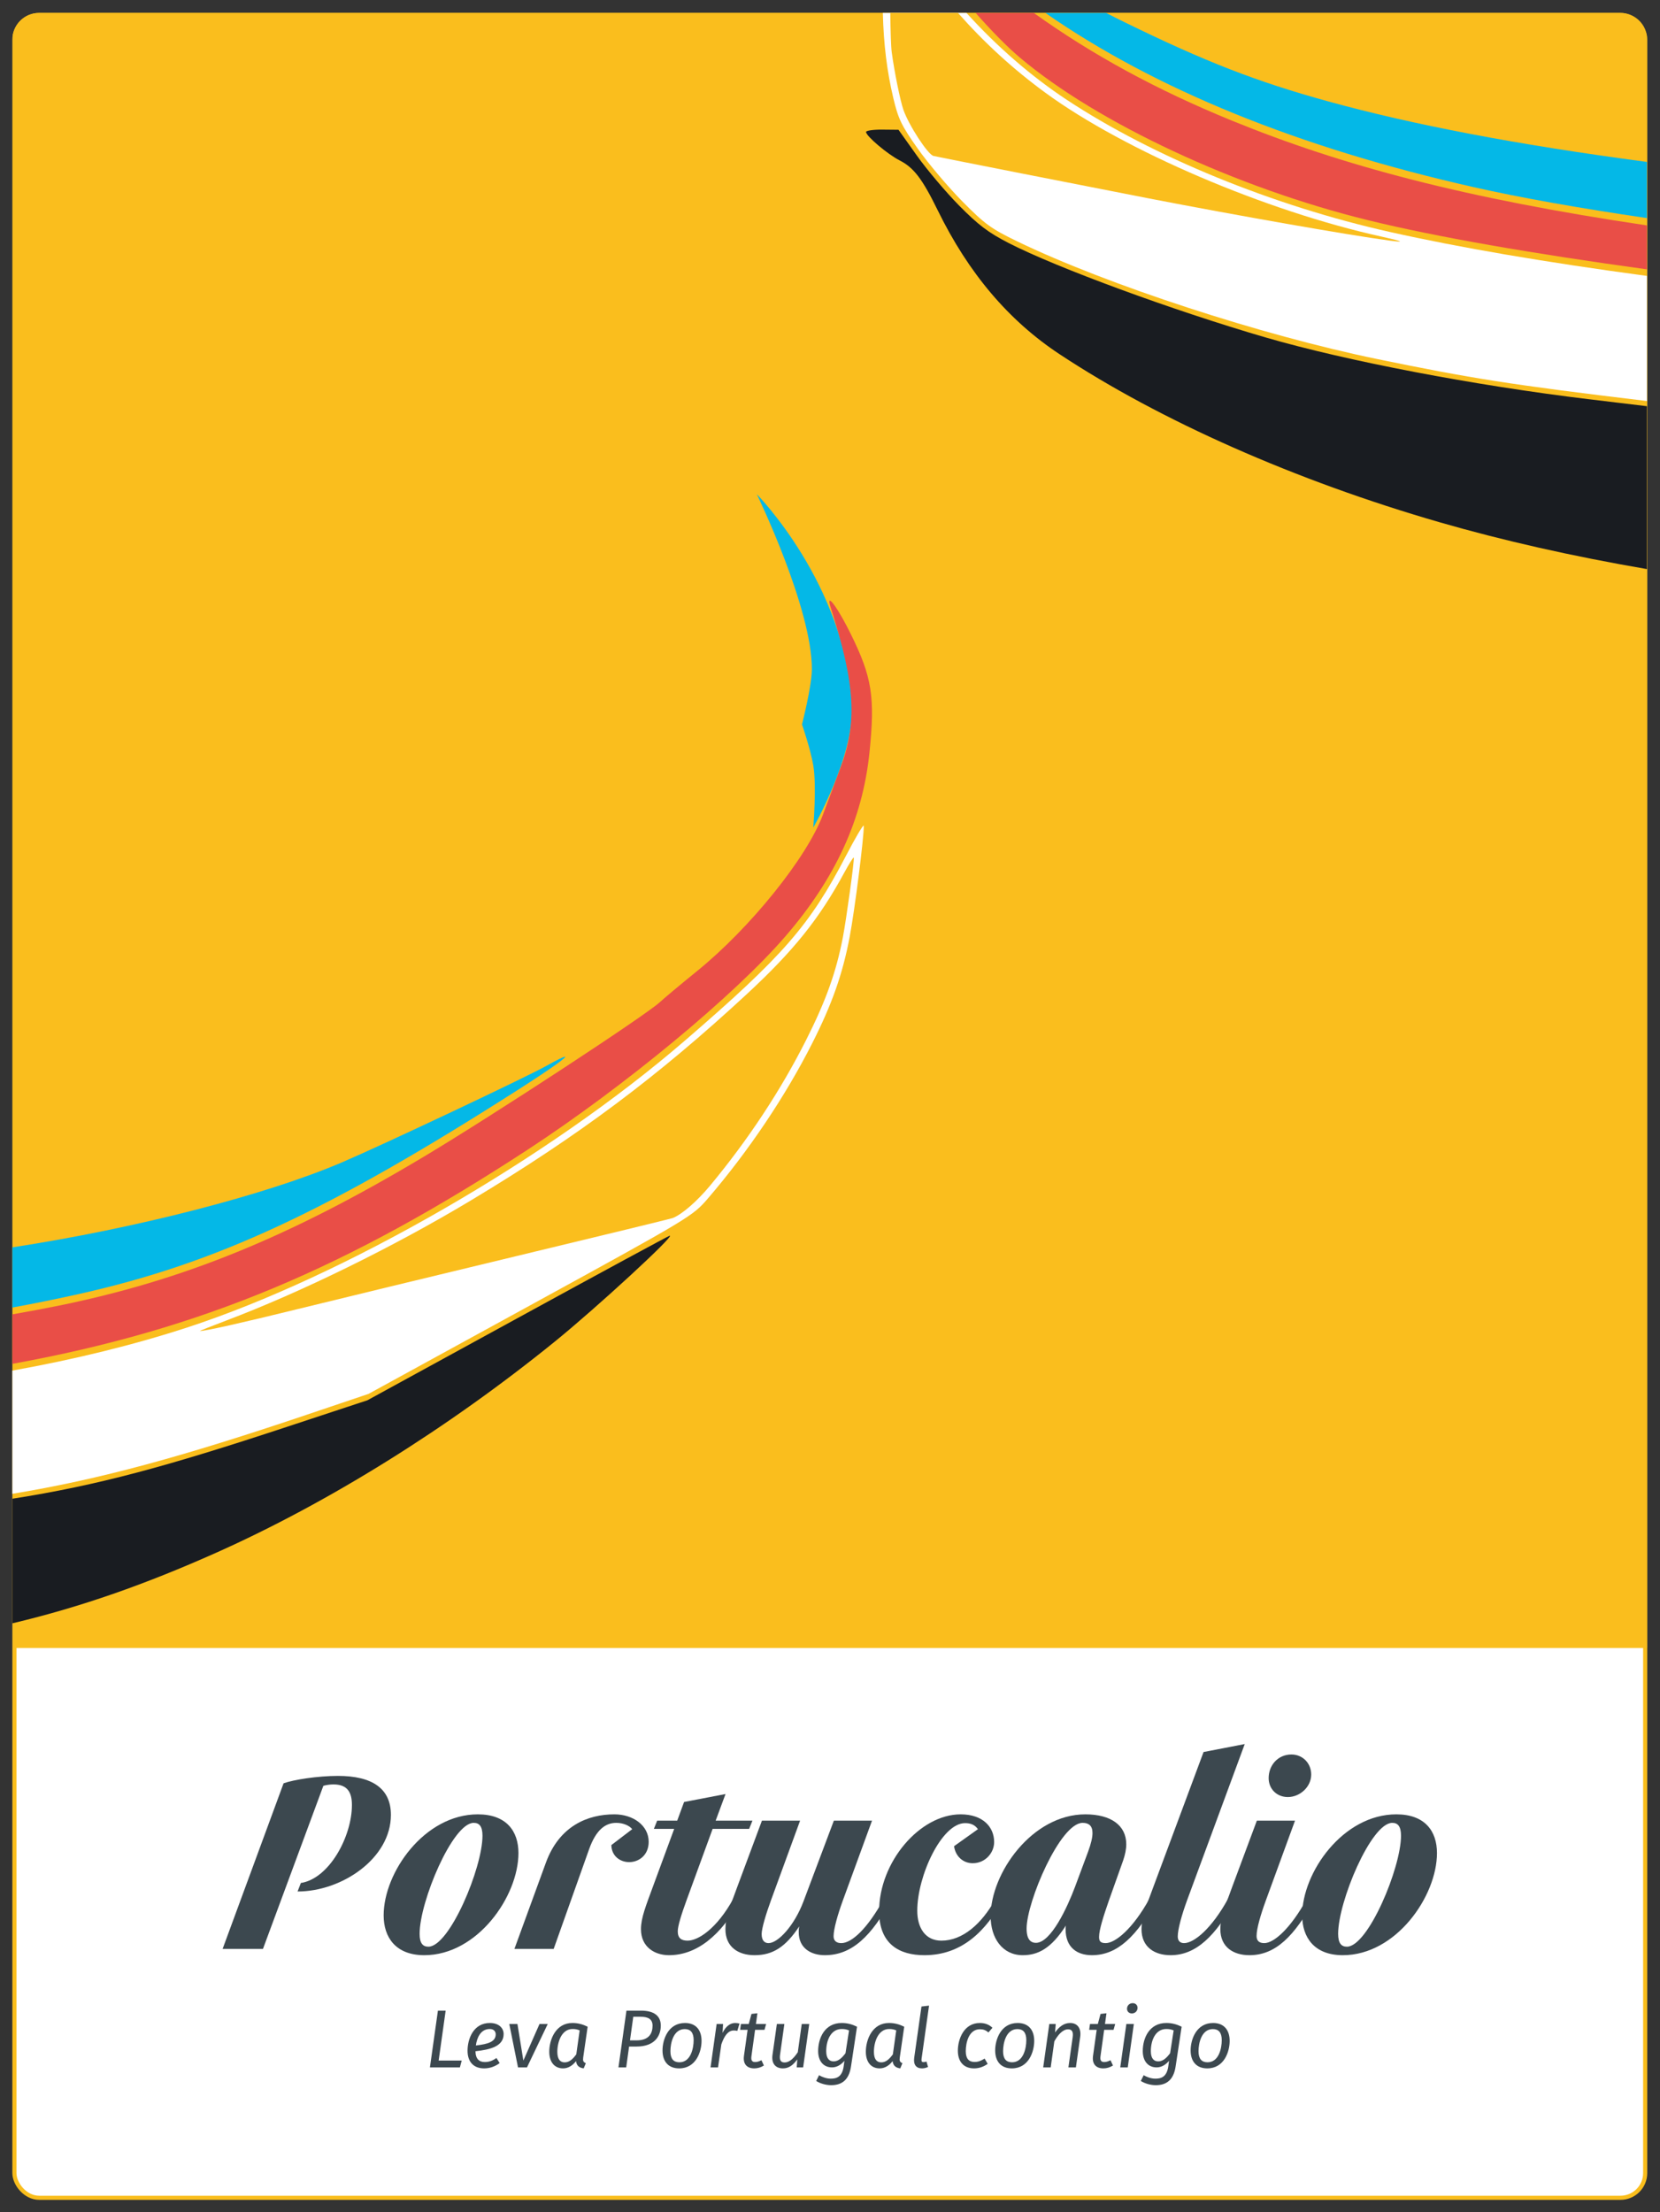 <?xml version="1.0" encoding="UTF-8" standalone="no"?>
<!-- Created with Inkscape (http://www.inkscape.org/) -->

<svg
   xmlns:dc="http://purl.org/dc/elements/1.1/"
   xmlns:cc="http://creativecommons.org/ns#"
   xmlns:rdf="http://www.w3.org/1999/02/22-rdf-syntax-ns#"
   xmlns:svg="http://www.w3.org/2000/svg"
   xmlns="http://www.w3.org/2000/svg"
   xmlns:sodipodi="http://sodipodi.sourceforge.net/DTD/sodipodi-0.dtd"
   xmlns:inkscape="http://www.inkscape.org/namespaces/inkscape"
   version="1.1"
   id="svg2"
   xml:space="preserve"
   width="806"
   height="1074"
   viewBox="0 0 806 1074"
   sodipodi:docname="portucalio-logo-lettering.svg"
   inkscape:version="0.92.4 5da689c313, 2019-01-14"
   inkscape:export-filename="/home/pedrosilva/Documents/Projects/portucalio/Portucalio-branding/Logo/portucalio-logo-with-lettering-w1080.png"
   inkscape:export-xdpi="128.64"
   inkscape:export-ydpi="128.64"><rect x="0" y="0" width="806" height="1074" fill="#333333" stroke="none"/><title
     id="title4129">Portucalio logo card</title><defs
     id="defs6"><clipPath
   clipPathUnits="userSpaceOnUse"
   id="clipPath32"><path
     d="M 0,0 H 1113 V -425.876 H 0 Z"
     id="path30"
     inkscape:connector-curvature="0"
     style="clip-rule:evenodd" /></clipPath><clipPath
   clipPathUnits="userSpaceOnUse"
   id="clipPath42"><path
     d="M 0,-836.331 H 2186.937 V 836.331 H 0 Z"
     id="path40"
     inkscape:connector-curvature="0" /></clipPath><clipPath
   clipPathUnits="userSpaceOnUse"
   id="clipPath46"><path
     d="M 0,0 H 2186.94 V -836.331 H 0 Z"
     id="path44"
     inkscape:connector-curvature="0"
     style="clip-rule:evenodd" /></clipPath><clipPath
   clipPathUnits="userSpaceOnUse"
   id="clipPath50"><path
     d="M 0,-836.331 H 2186.937 V 836.331 H 0 Z"
     id="path48"
     inkscape:connector-curvature="0" /></clipPath><clipPath
   clipPathUnits="userSpaceOnUse"
   id="clipPath1122"><rect
     style="opacity:1;fill:none;fill-opacity:1;stroke:none;stroke-width:1.496;stroke-linecap:butt;stroke-linejoin:round;stroke-miterlimit:4;stroke-dasharray:none;stroke-dashoffset:0;stroke-opacity:1"
     id="rect1124"
     width="604.5"
     height="801"
     x="-3.261"
     y="-844.138"
     transform="scale(1,-1)" /></clipPath><clipPath
   clipPathUnits="userSpaceOnUse"
   id="clipPath1126"><rect
     style="opacity:1;fill:none;fill-opacity:1;stroke:none;stroke-width:1.496;stroke-linecap:butt;stroke-linejoin:round;stroke-miterlimit:4;stroke-dasharray:none;stroke-dashoffset:0;stroke-opacity:1"
     id="rect1128"
     width="604.5"
     height="801"
     x="-3.261"
     y="-844.138"
     transform="scale(1,-1)" /></clipPath><clipPath
   clipPathUnits="userSpaceOnUse"
   id="clipPath1130"><rect
     style="opacity:1;fill:none;fill-opacity:1;stroke:none;stroke-width:1.496;stroke-linecap:butt;stroke-linejoin:round;stroke-miterlimit:4;stroke-dasharray:none;stroke-dashoffset:0;stroke-opacity:1"
     id="rect1132"
     width="604.5"
     height="801"
     x="-4.612"
     y="-831.72"
     transform="scale(1,-1)" /></clipPath><clipPath
   clipPathUnits="userSpaceOnUse"
   id="clipPath1481"><g
     clip-path="url(#clipPath1130)"
     transform="translate(1.351,12.418)"
     id="g1489"
     style="stroke-width:1"><g
       transform="translate(0,841.89)"
       id="g1487"
       style="stroke-width:1"><g
         id="g1485"
         style="stroke-width:1"><path
           inkscape:connector-curvature="0"
           id="path1483"
           style="fill:#fabe1d;fill-opacity:1;fill-rule:evenodd;stroke:none;stroke-width:1"
           d="M 0,0 H 595.276 V -605.67 H 0 Z" /></g></g></g></clipPath>

</defs><sodipodi:namedview
     pagecolor="#ffffff"
     bordercolor="#666666"
     borderopacity="1"
     objecttolerance="10"
     gridtolerance="10"
     guidetolerance="10"
     inkscape:pageopacity="0"
     inkscape:pageshadow="2"
     inkscape:window-width="1920"
     inkscape:window-height="1011"
     id="namedview4"
     showgrid="false"
     inkscape:zoom="0.59465222"
     inkscape:cx="221.99761"
     inkscape:cy="526.80372"
     inkscape:window-x="0"
     inkscape:window-y="32"
     inkscape:window-maximized="1"
     inkscape:current-layer="g10"
     fit-margin-top="6"
     fit-margin-left="6"
     fit-margin-right="6"
     fit-margin-bottom="6"
     inkscape:snap-page="true"
     inkscape:snap-nodes="true"
     inkscape:snap-bbox="false"
     inkscape:object-nodes="false" /><g
     id="g10"
     inkscape:groupmode="layer"
     inkscape:label="Portucalio card"
     transform="matrix(1.333,0,0,-1.333,4.348,1131.517)"><rect
       clip-path="none"
       inkscape:export-ydpi="96"
       inkscape:export-xdpi="96"
       ry="9"
       rx="8.993"
       transform="scale(1,-1)"
       y="-843.388"
       x="1.989"
       height="795"
       width="594"
       id="rect1046"
       style="opacity:1;fill:#ffffff;fill-opacity:1;stroke:#fabe1d;stroke-width:1.5;stroke-linecap:butt;stroke-linejoin:round;stroke-miterlimit:4;stroke-dasharray:none;stroke-dashoffset:0;stroke-opacity:1"
       inkscape:label="Card" /><path
       style="fill:#fabe1d;fill-opacity:1;fill-rule:evenodd;stroke:none;stroke-width:1.333"
       d="m 18.992,5.998 c -6.545,0 -11.938,4.838 -12.844,11.135 V 800 H 799.852 V 17.141 C 798.95,10.841 793.558,5.998 787.01,5.998 Z"
       transform="matrix(0.75,0,0,-0.75,-3.261,848.638)"
       id="path20"
       inkscape:connector-curvature="0"
       inkscape:label="Yellow solid" /><g
       id="g4114"
       inkscape:label="Boat front"><path
         inkscape:connector-curvature="0"
         id="path54"
         style="fill:#04b8e7;fill-opacity:1;fill-rule:nonzero;stroke:none;stroke-width:0.509"
         d="m 272.41,668.846 c 0,0 20.141,-41.496 20.05,-63.784 -0.025,-6.127 -3.599,-20.061 -3.599,-20.061 0,0 3.07,-8.824 4.113,-14.918 1.273,-7.436 0,-22.633 0,-22.633 0,0 15.041,26.125 14.071,44.591 -2.315,44.067 -34.635,76.805 -34.635,76.805 z" /><path
         inkscape:connector-curvature="0"
         id="path70"
         transform="matrix(0.75,0,0,-0.75,-3.261,848.638)"
         d="m 274.258,512.887 c -0.812,0.121 -3.728,1.548 -8.977,4.475 -10.185,5.679 -79.331,38.314 -99.152,46.799 C 129.029,580.037 65.959,596.242 6,605.453 v 29.229 c 11.141,-2.051 22.034,-4.264 32.631,-6.637 C 104.975,613.189 159.254,587.929 251.533,528.971 c 16.118,-10.299 24.511,-16.351 22.725,-16.084 z"
         style="fill:#04b8e7;fill-opacity:1;fill-rule:nonzero;stroke:none;stroke-width:0.679" /><path
         inkscape:connector-curvature="0"
         id="path78"
         transform="matrix(0.75,0,0,-0.75,-3.261,848.638)"
         d="m 325.293,599.783 c -0.421,0 -33.636,17.986 -73.814,39.969 l -73.049,39.969 -39.221,12.939 C 80.751,711.947 47.46,721.029 6,727.527 v 60.5 c 33.432,-7.937 64.628,-18.963 98.785,-34.188 54.584,-24.328 112.757,-60.575 164.512,-102.504 20.316,-16.462 58.432,-51.553 55.996,-51.553 z"
         style="fill:#191c21;fill-opacity:1;fill-rule:nonzero;stroke:none;stroke-width:0.679" /><path
         inkscape:connector-curvature="0"
         id="path86"
         transform="matrix(0.75,0,0,-0.75,-3.261,848.638)"
         d="m 419.459,400.664 c -0.453,-0.187 -4.122,6.04 -8.537,14.527 C 393.265,449.127 380.462,463.825 332.5,505.164 266.271,562.258 166.738,619.613 90.955,644.352 65.137,652.78 36.625,659.794 6,665.314 v 59.814 c 42.69,-7.015 83.059,-18.178 142.795,-38.334 l 30.164,-10.178 78.688,-43.098 c 77.663,-42.54 78.782,-43.215 86.186,-51.842 19.672,-22.914 37.539,-49.492 50.588,-75.248 9.663,-19.067 14.825,-33.712 18.225,-51.711 2.45,-12.953 6.922,-48.101 6.861,-53.93 -8.5e-4,-0.071 -0.017,-0.113 -0.047,-0.125 z"
         style="fill:#ffffff;fill-opacity:1;fill-rule:nonzero;stroke:none;stroke-width:0.679" /><path
         inkscape:connector-curvature="0"
         id="path94"
         transform="matrix(0.75,0,0,-0.75,-3.261,848.638)"
         d="m 403.062,291.424 c -0.422,0.022 -0.35,1.064 0.381,3.348 11.99,37.5 13.055,55.792 4.539,78.385 -3.013,8.002 -6.758,17.987 -8.318,22.189 -7.709,20.735 -35.321,55.042 -61.127,75.941 -7.79,6.31 -15.911,13.098 -18.049,15.084 -6.942,6.442 -80.553,54.639 -114.4,74.904 C 140.592,600.484 88.898,621.541 27.711,633.932 21.179,635.255 13.765,636.626 6,638 v 24.029 c 92.546,-16.819 162.632,-46.808 250.064,-103.873 47.107,-30.747 100.726,-75.124 125.48,-103.855 24.34,-28.247 37.404,-56.864 40.729,-89.199 2.769,-26.926 1.257,-36.533 -9.064,-57.457 -4.765,-9.656 -9.068,-16.276 -10.146,-16.221 z"
         style="fill:#e94e47;fill-opacity:1;fill-rule:nonzero;stroke:none;stroke-width:0.679" /><path
         inkscape:connector-curvature="0"
         id="path102"
         transform="matrix(0.75,0,0,-0.75,-3.261,848.638)"
         d="m 414.617,416.145 c -0.355,0.035 -2.346,3.215 -4.623,7.414 -12.123,22.353 -24.61,37.919 -47.193,58.822 -43.335,40.113 -81.716,68.814 -134.072,100.26 -37.486,22.515 -82.631,44.675 -118.928,58.377 -7.352,2.776 -13.059,5.053 -12.682,5.062 2.445,0.055 20.076,-3.902 47.641,-10.693 17.531,-4.319 65.313,-15.891 106.184,-25.719 40.87,-9.828 74.954,-18.122 75.742,-18.432 4.471,-1.751 11.801,-8.092 18.074,-15.635 18.471,-22.212 34.381,-46.317 46.723,-70.791 9.618,-19.071 14.606,-32.988 17.846,-49.787 1.695,-8.788 5.683,-37.807 5.338,-38.844 -0.009,-0.026 -0.025,-0.037 -0.049,-0.035 z"
         style="fill:#fabe1d;fill-opacity:1;fill-rule:nonzero;stroke:none;stroke-width:0.679" /></g><g
       id="g2601"
       inkscape:label="Boat rear"><path
         inkscape:connector-curvature="0"
         id="path274"
         transform="matrix(0.75,0,0,-0.75,-3.261,848.638)"
         d="m 507.695,5.998 c 53.333,37.066 122.895,65.367 207.992,84.598 22.733,5.137 51.295,10.203 84.164,15.033 V 78.354 C 736.679,69.98 686.319,60.326 645.084,48.967 610.368,39.404 585.316,29.666 546.377,10.602 543.21,9.051 540.16,7.518 537.217,5.998 Z"
         style="display:inline;fill:#04b8e7;fill-opacity:1;fill-rule:nonzero;stroke:none;stroke-width:0.679" /><path
         inkscape:connector-curvature="0"
         id="path282"
         transform="matrix(0.75,0,0,-0.75,-3.261,848.638)"
         d="m 428.484,62.664 c -4.336,-0.04 -7.883,0.472 -7.883,1.139 0,1.979 10.419,10.797 16.311,13.805 6.877,3.51 11.001,8.915 18.516,24.26 14.937,30.502 34.398,53.486 59.125,69.828 48.889,32.312 114.75,61.443 184.518,81.613 30.911,8.936 64.47,16.514 100.781,22.764 v -79.098 c -9.983,-1.2 -20.712,-2.489 -28.293,-3.4 -55.501,-6.676 -117.754,-18.579 -157.016,-30.021 -44.829,-13.065 -101.479,-33.883 -124.711,-45.83 -9.821,-5.051 -14.715,-8.753 -23.99,-18.148 -6.409,-6.492 -15.663,-17.436 -20.564,-24.32 l -8.91,-12.518 z"
         style="fill:#191c21;fill-opacity:1;fill-rule:nonzero;stroke:none;stroke-width:0.679" /><path
         inkscape:connector-curvature="0"
         id="path290"
         transform="matrix(0.75,0,0,-0.75,-3.261,848.638)"
         d="m 428.762,5.998 c 0.401,15.446 2.01,28.325 5.066,41.258 2.425,10.263 3.994,13.507 11.99,24.785 5.06,7.137 14.753,18.596 21.539,25.465 10.903,11.036 14.013,13.299 26.732,19.449 43.412,20.992 118.697,45.596 174.793,57.123 45.878,9.427 64.174,12.377 130.969,20.383 V 133.709 C 749.893,126.977 708.99,119.967 675.053,112.377 618.352,99.695 559.993,75.828 518.08,48.178 500.777,36.763 484.164,22.288 469.381,5.998 Z"
         style="fill:#ffffff;fill-opacity:1;fill-rule:nonzero;stroke:none;stroke-width:0.679" /><path
         inkscape:connector-curvature="0"
         id="path1465"
         transform="matrix(0.75,0,0,-0.75,-3.261,848.638)"
         d="m 473.814,5.998 c 7.748,8.746 15.359,16.504 21.547,21.725 37.598,31.721 105.058,63.211 169.121,78.943 33.044,8.115 80.147,16.276 135.369,23.854 V 109.186 C 711.789,96.119 651.974,80.23 598.248,58.285 561.847,43.416 530.491,26.368 502.082,5.998 Z"
         style="fill:#e94e47;fill-opacity:1;fill-rule:evenodd;stroke:none;stroke-width:1.333" /><path
         inkscape:connector-curvature="0"
         id="path314"
         transform="matrix(0.75,0,0,-0.75,-3.261,848.638)"
         d="m 432.379,5.998 c 0.114,8.826 0.34,16.468 0.703,19.131 1.312,9.62 4.088,23.31 5.645,27.838 2.578,7.497 11.891,21.81 14.627,22.479 1.794,0.439 77.795,15.423 104.623,20.627 43.062,8.353 97.678,17.924 116.871,20.48 7.879,1.05 6.499,0.352 -3.77,-1.906 C 614.814,102.27 546.237,72.937 507.732,44.777 492.175,33.4 478.176,20.627 465.27,5.998 Z"
         style="fill:#fabe1d;fill-opacity:1;fill-rule:nonzero;stroke:none;stroke-width:0.679" /></g><g
       id="text83667"
       style="font-style:normal;font-weight:normal;font-size:100px;line-height:1.25;font-family:sans-serif;letter-spacing:0px;word-spacing:0px;fill:#3c484f;fill-opacity:0.979;stroke:none;stroke-width:0.75"
       clip-path="none"
       transform="scale(1,-1)"
       aria-label="Portucalio"
       inkscape:label="Portucalio"><path
         inkscape:connector-curvature="0"
         id="path1085"
         style="font-style:normal;font-variant:normal;font-weight:normal;font-stretch:normal;font-size:100px;font-family:'Maryleen FY';-inkscape-font-specification:'Maryleen FY, Normal';font-variant-ligatures:normal;font-variant-caps:normal;font-variant-numeric:normal;font-feature-settings:normal;text-align:start;writing-mode:lr-tb;text-anchor:start;fill:#3c484f;fill-opacity:1;stroke-width:0.75"
         d="m 119.826,-202.043 c -7.4,0 -16.3,1.4 -19.8,2.7 l -22.2,60.3 h 14.7 l 22,-59.4 c 1.1,-0.3 2.4,-0.5 3.7,-0.5 5.3,0 6.7,3.2 6.7,7.5 0,11.4 -8.2,26.8 -18.6,28.4 l -1.2,3.1 c 16.2,0 34,-12.1 34,-27.9 0,-9.6 -6.8,-14.2 -19.3,-14.2 z" /><path
         inkscape:connector-curvature="0"
         id="path1087"
         style="font-style:normal;font-variant:normal;font-weight:normal;font-stretch:normal;font-size:100px;font-family:'Maryleen FY';-inkscape-font-specification:'Maryleen FY, Normal';font-variant-ligatures:normal;font-variant-caps:normal;font-variant-numeric:normal;font-feature-settings:normal;text-align:start;writing-mode:lr-tb;text-anchor:start;fill:#3c484f;fill-opacity:1;stroke-width:0.75"
         d="m 169.281,-184.943 c 2,0 3.2,1.2 3.2,4.7 0,11.7 -12,40.4 -19.7,40.4 -2,0 -3.2,-1.2 -3.2,-4.7 0,-11.7 12,-40.4 19.7,-40.4 z m -18,48.2 c 19.4,0 34.3,-21.5 34.3,-37.2 0,-8 -4.4,-14.1 -14.8,-14.1 -19.4,0 -34.3,21.1 -34.3,36.8 0,8 4.4,14.5 14.8,14.5 z" /><path
         inkscape:connector-curvature="0"
         id="path1089"
         style="font-style:normal;font-variant:normal;font-weight:normal;font-stretch:normal;font-size:100px;font-family:'Maryleen FY';-inkscape-font-specification:'Maryleen FY, Normal';font-variant-ligatures:normal;font-variant-caps:normal;font-variant-numeric:normal;font-feature-settings:normal;text-align:start;writing-mode:lr-tb;text-anchor:start;fill:#3c484f;fill-opacity:1;stroke-width:0.75"
         d="m 220.516,-188.043 c -9.7,0 -20,4.2 -24.9,17.5 l -11.5,31.5 h 14.3 l 12.9,-36.3 c 2.6,-7.3 6.1,-9.6 9.9,-9.6 2.5,0 4.8,1 5.8,2.3 l -7.6,5.8 c 0.1,4.1 3.3,6.2 6.5,6.2 3.5,0 7.1,-2.5 7.1,-7.4 0,-5.9 -5.6,-10 -12.5,-10 z" /><path
         inkscape:connector-curvature="0"
         id="path1091"
         style="font-style:normal;font-variant:normal;font-weight:normal;font-stretch:normal;font-size:100px;font-family:'Maryleen FY';-inkscape-font-specification:'Maryleen FY, Normal';font-variant-ligatures:normal;font-variant-caps:normal;font-variant-numeric:normal;font-feature-settings:normal;text-align:start;writing-mode:lr-tb;text-anchor:start;fill:#3c484f;fill-opacity:1;stroke-width:0.75"
         d="m 234.908,-182.743 h 7.4 l -7.7,20.9 c -2.6,7.1 -4.4,11.5 -4.4,15.6 0,6.7 5.2,9.5 10.2,9.5 9.9,0 18.9,-6.9 26.3,-20.5 1.3,-2.3 2.5,-4.6 3.6,-6.9 h -3 c -1.1,2.3 -2.3,4.7 -3.5,6.9 -6,10.9 -12.8,15.2 -16.6,15.2 -2.3,0 -3.6,-0.9 -3.6,-3.4 0,-1.9 1.3,-6.1 3.2,-11.3 l 9.5,-26 h 13.3 l 1.2,-3 h -13.4 l 3.6,-9.7 -15.1,2.9 -2.5,6.8 h -7.3 z" /><path
         inkscape:connector-curvature="0"
         id="path1093"
         style="font-style:normal;font-variant:normal;font-weight:normal;font-stretch:normal;font-size:100px;font-family:'Maryleen FY';-inkscape-font-specification:'Maryleen FY, Normal';font-variant-ligatures:normal;font-variant-caps:normal;font-variant-numeric:normal;font-feature-settings:normal;text-align:start;writing-mode:lr-tb;text-anchor:start;fill:#3c484f;fill-opacity:1;stroke-width:0.75"
         d="m 300.367,-143.643 c 0,-2.6 1.5,-7.9 3.4,-13.1 l 10.6,-29 h -13.9 l -11.1,29.5 c -3.3,8.7 -9.2,15.1 -12.7,15.1 -1.4,0 -2.5,-0.9 -2.5,-3.3 0,-2 1.5,-7.1 3.4,-12.3 l 10.6,-29 h -13.9 l -8.9,23.9 c -2.9,7.9 -4.4,11.5 -4.4,15.6 0,6.6 4.8,9.5 10.6,9.5 6.7,0 11.3,-3 16.3,-10.5 -0.2,0.9 -0.2,1.5 -0.2,2.1 0,6.1 4.8,8.4 9.5,8.4 9.9,0 17,-6.9 24.4,-20.5 1.3,-2.3 2.5,-4.6 3.6,-6.9 h -3 c -1.1,2.3 -2.3,4.7 -3.5,6.9 -6,10.9 -11.7,16.1 -15.5,16.1 -1.8,0 -2.8,-0.9 -2.8,-2.5 z" /><path
         inkscape:connector-curvature="0"
         id="path1095"
         style="font-style:normal;font-variant:normal;font-weight:normal;font-stretch:normal;font-size:100px;font-family:'Maryleen FY';-inkscape-font-specification:'Maryleen FY, Normal';font-variant-ligatures:normal;font-variant-caps:normal;font-variant-numeric:normal;font-feature-settings:normal;text-align:start;writing-mode:lr-tb;text-anchor:start;fill:#3c484f;fill-opacity:1;stroke-width:0.75"
         d="m 348.25,-184.843 c 1.9,0 3.5,0.5 4.7,2.2 l -8.7,6.2 c 0.5,3.6 3.2,6.2 6.8,6.2 4.6,0 7.8,-3.8 7.8,-7.7 0,-5.5 -4.1,-10.1 -12.2,-10.1 -14.9,0 -29.7,17.4 -29.7,35.3 0,12 7.4,16 16.5,16 13.9,0 22.6,-9.1 28.8,-20.5 1.3,-2.3 2.5,-4.6 3.6,-6.9 h -3 c -1.1,2.3 -2.3,4.7 -3.5,6.9 -5,9.1 -12,15.2 -19.7,15.2 -5.9,0 -8.8,-4.7 -8.8,-10.9 0,-12.7 8.9,-31.9 17.4,-31.9 z" /><path
         inkscape:connector-curvature="0"
         id="path1097"
         style="font-style:normal;font-variant:normal;font-weight:normal;font-stretch:normal;font-size:100px;font-family:'Maryleen FY';-inkscape-font-specification:'Maryleen FY, Normal';font-variant-ligatures:normal;font-variant-caps:normal;font-variant-numeric:normal;font-feature-settings:normal;text-align:start;writing-mode:lr-tb;text-anchor:start;fill:#3c484f;fill-opacity:1;stroke-width:0.75"
         d="m 397.075,-143.443 c 0,-2.6 1.7,-7.8 3.5,-13 l 5.3,-14.9 c 0.7,-2.1 1.1,-4 1.1,-5.8 0,-6.9 -5.6,-10.9 -14.9,-10.9 -19.4,0 -34.5,21.4 -34.5,37.1 0,8 4.3,14.2 11.7,14.2 5.4,0 10.3,-2.3 15.7,-10.8 -0.1,0.4 -0.1,0.9 -0.1,1.3 0,6.8 4.3,9.5 9.6,9.5 9.3,0 16.4,-6.9 23.8,-20.5 1.3,-2.3 2.5,-4.6 3.6,-6.9 h -3 c -1.1,2.3 -2.3,4.7 -3.5,6.9 -6,10.9 -12.4,16.1 -15.9,16.1 -2.1,0 -2.4,-0.9 -2.4,-2.3 z m -23,2.2 c -3,0 -3.4,-3.1 -3.4,-5.2 0,-9.7 12.2,-38.5 20.4,-38.5 2.2,0 3.6,1 3.6,3.7 0,1.6 -0.5,3.8 -1.6,6.8 l -4.8,12.9 c -2.7,7.2 -8.7,20.3 -14.2,20.3 z" /><path
         inkscape:connector-curvature="0"
         id="path1099"
         style="font-style:normal;font-variant:normal;font-weight:normal;font-stretch:normal;font-size:100px;font-family:'Maryleen FY';-inkscape-font-specification:'Maryleen FY, Normal';font-variant-ligatures:normal;font-variant-caps:normal;font-variant-numeric:normal;font-feature-settings:normal;text-align:start;writing-mode:lr-tb;text-anchor:start;fill:#3c484f;fill-opacity:1;stroke-width:0.75"
         d="m 425.73,-143.543 c 0,-2.7 1.5,-8 3.4,-13.2 l 21,-56.9 -15,2.9 -18.2,48.9 c -3.1,8.2 -4.4,12 -4.4,15.6 0,6.6 4.8,9.5 10.6,9.5 9.2,0 16.4,-6.9 23.8,-20.5 1.3,-2.3 2.5,-4.6 3.6,-6.9 h -3 c -1.1,2.3 -2.3,4.7 -3.5,6.9 -6,10.9 -12.4,16.1 -16,16.1 -1.5,0 -2.3,-0.9 -2.3,-2.4 z" /><path
         inkscape:connector-curvature="0"
         id="path1101"
         style="font-style:normal;font-variant:normal;font-weight:normal;font-stretch:normal;font-size:100px;font-family:'Maryleen FY';-inkscape-font-specification:'Maryleen FY, Normal';font-variant-ligatures:normal;font-variant-caps:normal;font-variant-numeric:normal;font-feature-settings:normal;text-align:start;writing-mode:lr-tb;text-anchor:start;fill:#3c484f;fill-opacity:1;stroke-width:0.75"
         d="m 458.841,-201.243 c 0,3.9 2.9,6.9 7,6.9 4.4,0 8.5,-3.7 8.5,-8.2 0,-4.1 -3.1,-7.3 -7.2,-7.3 -4.9,0 -8.3,3.9 -8.3,8.6 z m -4.4,57.5 c 0,-2.7 1.5,-7.8 3.4,-13 l 10.6,-29 h -13.9 l -8.9,23.9 c -3.3,8.8 -4.4,12.3 -4.4,15.6 0,6.6 4.8,9.5 10.6,9.5 9.5,0 16.4,-6.9 23.8,-20.5 1.3,-2.3 2.5,-4.6 3.6,-6.9 h -3 c -1.1,2.3 -2.3,4.7 -3.5,6.9 -6,10.9 -12,16.1 -15.5,16.1 -1.9,0 -2.8,-0.9 -2.8,-2.6 z" /><path
         inkscape:connector-curvature="0"
         id="path1103"
         style="font-style:normal;font-variant:normal;font-weight:normal;font-stretch:normal;font-size:100px;font-family:'Maryleen FY';-inkscape-font-specification:'Maryleen FY, Normal';font-variant-ligatures:normal;font-variant-caps:normal;font-variant-numeric:normal;font-feature-settings:normal;text-align:start;writing-mode:lr-tb;text-anchor:start;fill:#3c484f;fill-opacity:1;stroke-width:0.75"
         d="m 503.851,-184.943 c 2,0 3.2,1.2 3.2,4.7 0,11.7 -12,40.4 -19.7,40.4 -2,0 -3.2,-1.2 -3.2,-4.7 0,-11.7 12,-40.4 19.7,-40.4 z m -18,48.2 c 19.4,0 34.3,-21.5 34.3,-37.2 0,-8 -4.4,-14.1 -14.8,-14.1 -19.4,0 -34.3,21.1 -34.3,36.8 0,8 4.4,14.5 14.8,14.5 z" /></g><g
       id="text83699"
       style="font-style:normal;font-weight:normal;font-size:30px;line-height:1.25;font-family:sans-serif;letter-spacing:0px;word-spacing:0px;display:inline;fill:#3c484f;fill-opacity:0.941;stroke:none;stroke-width:0.75"
       clip-path="none"
       transform="scale(1,-1)"
       aria-label="Leva Portugal contigo"
       inkscape:label="moto"><path
         inkscape:connector-curvature="0"
         id="path1046"
         style="font-style:italic;font-variant:normal;font-weight:normal;font-stretch:normal;font-size:30px;font-family:'Fira Sans';-inkscape-font-specification:'Fira Sans, Italic';font-variant-ligatures:normal;font-variant-caps:normal;font-variant-numeric:normal;font-feature-settings:normal;text-align:start;writing-mode:lr-tb;text-anchor:start;fill:#3c484f;fill-opacity:1;stroke-width:0.75"
         d="m 159.068,-116.551 h -2.82 l -2.91,20.67 h 10.92 l 0.66,-2.49 h -8.4 z" /><path
         inkscape:connector-curvature="0"
         id="path1048"
         style="font-style:italic;font-variant:normal;font-weight:normal;font-stretch:normal;font-size:30px;font-family:'Fira Sans';-inkscape-font-specification:'Fira Sans, Italic';font-variant-ligatures:normal;font-variant-caps:normal;font-variant-numeric:normal;font-feature-settings:normal;text-align:start;writing-mode:lr-tb;text-anchor:start;fill:#3c484f;fill-opacity:1;stroke-width:0.75"
         d="m 180.181,-108.031 c 0,-2.1 -1.65,-4.02 -5.01,-4.02 -6,0 -8.13,5.79 -8.13,10.11 0,3.99 2.16,6.42 6.03,6.42 2.1,0 3.96,-0.69 5.67,-1.92 l -1.17,-1.86 c -1.44,1.02 -2.76,1.47 -4.23,1.47 -2.01,0 -3.36,-1.05 -3.42,-3.93 5.52,-0.6 10.26,-1.83 10.26,-6.27 z m -10.11,4.17 c 0.39,-2.88 1.77,-6 5.07,-6 1.71,0 2.16,1.17 2.16,1.92 0,2.7 -2.7,3.57 -7.23,4.08 z" /><path
         inkscape:connector-curvature="0"
         id="path1050"
         style="font-style:italic;font-variant:normal;font-weight:normal;font-stretch:normal;font-size:30px;font-family:'Fira Sans';-inkscape-font-specification:'Fira Sans, Italic';font-variant-ligatures:normal;font-variant-caps:normal;font-variant-numeric:normal;font-feature-settings:normal;text-align:start;writing-mode:lr-tb;text-anchor:start;fill:#3c484f;fill-opacity:1;stroke-width:0.75"
         d="m 196.253,-111.691 h -3 l -5.88,13.32 -2.16,-13.32 h -2.97 l 3.18,15.81 h 3.27 z" /><path
         inkscape:connector-curvature="0"
         id="path1052"
         style="font-style:italic;font-variant:normal;font-weight:normal;font-stretch:normal;font-size:30px;font-family:'Fira Sans';-inkscape-font-specification:'Fira Sans, Italic';font-variant-ligatures:normal;font-variant-caps:normal;font-variant-numeric:normal;font-feature-settings:normal;text-align:start;writing-mode:lr-tb;text-anchor:start;fill:#3c484f;fill-opacity:1;stroke-width:0.75"
         d="m 205.236,-112.051 c -6.15,0 -8.43,6.15 -8.43,10.47 0,3.63 1.8,6.06 5.04,6.06 1.86,0 3.48,-1.05 4.71,-2.64 0.21,1.71 1.2,2.43 2.79,2.64 l 0.78,-1.89 c -0.99,-0.39 -1.11,-0.96 -0.96,-2.07 l 1.62,-11.22 c -1.8,-0.87 -3.51,-1.35 -5.55,-1.35 z m 0.06,2.19 c 1.05,0 1.74,0.15 2.58,0.51 l -1.23,8.73 c -1.23,1.65 -2.46,2.91 -4.23,2.91 -1.68,0 -2.67,-1.2 -2.67,-3.84 0,-3.54 1.53,-8.31 5.55,-8.31 z" /><path
         inkscape:connector-curvature="0"
         id="path1054"
         style="font-style:italic;font-variant:normal;font-weight:normal;font-stretch:normal;font-size:30px;font-family:'Fira Sans';-inkscape-font-specification:'Fira Sans, Italic';font-variant-ligatures:normal;font-variant-caps:normal;font-variant-numeric:normal;font-feature-settings:normal;text-align:start;writing-mode:lr-tb;text-anchor:start;fill:#3c484f;fill-opacity:1;stroke-width:0.75"
         d="m 230.229,-116.551 h -5.31 l -2.91,20.67 h 2.82 l 1.05,-7.59 h 2.67 c 6.6,0 8.88,-3.78 8.88,-7.62 0,-3.72 -2.7,-5.46 -7.2,-5.46 z m -1.62,10.83 h -2.4 l 1.2,-8.61 h 2.61 c 2.7,0 4.41,0.81 4.41,3.24 0,2.67 -1.14,5.37 -5.82,5.37 z" /><path
         inkscape:connector-curvature="0"
         id="path1056"
         style="font-style:italic;font-variant:normal;font-weight:normal;font-stretch:normal;font-size:30px;font-family:'Fira Sans';-inkscape-font-specification:'Fira Sans, Italic';font-variant-ligatures:normal;font-variant-caps:normal;font-variant-numeric:normal;font-feature-settings:normal;text-align:start;writing-mode:lr-tb;text-anchor:start;fill:#3c484f;fill-opacity:1;stroke-width:0.75"
         d="m 244.117,-95.521 c 6.21,0 8.16,-6.18 8.16,-9.99 0,-4.02 -2.1,-6.54 -6.03,-6.54 -6.18,0 -8.19,6.09 -8.19,9.99 0,4.02 2.13,6.54 6.06,6.54 z m 0.09,-2.22 c -2.13,0 -3.27,-1.26 -3.27,-4.02 0,-3.03 1.11,-8.07 5.22,-8.07 2.1,0 3.24,1.26 3.24,4.02 0,3.03 -1.08,8.07 -5.19,8.07 z" /><path
         inkscape:connector-curvature="0"
         id="path1058"
         style="font-style:italic;font-variant:normal;font-weight:normal;font-stretch:normal;font-size:30px;font-family:'Fira Sans';-inkscape-font-specification:'Fira Sans, Italic';font-variant-ligatures:normal;font-variant-caps:normal;font-variant-numeric:normal;font-feature-settings:normal;text-align:start;writing-mode:lr-tb;text-anchor:start;fill:#3c484f;fill-opacity:1;stroke-width:0.75"
         d="m 264.521,-112.051 c -1.74,0 -3.39,1.14 -4.59,3.6 l 0.18,-3.24 h -2.34 l -2.22,15.81 h 2.73 l 1.2,-8.37 c 1.11,-3.21 2.49,-5.07 4.53,-5.07 0.51,0 0.84,0.03 1.29,0.15 l 0.81,-2.67 c -0.48,-0.12 -1.02,-0.21 -1.59,-0.21 z" /><path
         inkscape:connector-curvature="0"
         id="path1060"
         style="font-style:italic;font-variant:normal;font-weight:normal;font-stretch:normal;font-size:30px;font-family:'Fira Sans';-inkscape-font-specification:'Fira Sans, Italic';font-variant-ligatures:normal;font-variant-caps:normal;font-variant-numeric:normal;font-feature-settings:normal;text-align:start;writing-mode:lr-tb;text-anchor:start;fill:#3c484f;fill-opacity:1;stroke-width:0.75"
         d="m 271.777,-109.561 h 3.42 l 0.6,-2.13 h -3.72 l 0.54,-3.9 -2.16,0.24 -0.99,3.66 h -2.85 l -0.3,2.13 h 2.73 l -1.32,9.45 c -0.42,2.94 1.02,4.59 3.75,4.59 1.2,0 2.37,-0.33 3.51,-1.05 l -0.9,-1.92 c -0.84,0.42 -1.5,0.66 -2.28,0.66 -1.17,0 -1.59,-0.63 -1.35,-2.22 z" /><path
         inkscape:connector-curvature="0"
         id="path1062"
         style="font-style:italic;font-variant:normal;font-weight:normal;font-stretch:normal;font-size:30px;font-family:'Fira Sans';-inkscape-font-specification:'Fira Sans, Italic';font-variant-ligatures:normal;font-variant-caps:normal;font-variant-numeric:normal;font-feature-settings:normal;text-align:start;writing-mode:lr-tb;text-anchor:start;fill:#3c484f;fill-opacity:1;stroke-width:0.75"
         d="m 281.931,-95.521 c 2.19,0 3.75,-1.26 5.22,-3.27 l -0.21,2.91 h 2.34 l 2.22,-15.81 h -2.73 l -1.44,10.29 c -1.23,1.83 -2.82,3.72 -4.8,3.72 -1.38,0 -1.95,-0.75 -1.65,-2.91 l 1.56,-11.1 h -2.73 l -1.59,11.22 c -0.45,3.09 1.02,4.95 3.81,4.95 z" /><path
         inkscape:connector-curvature="0"
         id="path1064"
         style="font-style:italic;font-variant:normal;font-weight:normal;font-stretch:normal;font-size:30px;font-family:'Fira Sans';-inkscape-font-specification:'Fira Sans, Italic';font-variant-ligatures:normal;font-variant-caps:normal;font-variant-numeric:normal;font-feature-settings:normal;text-align:start;writing-mode:lr-tb;text-anchor:start;fill:#3c484f;fill-opacity:1;stroke-width:0.75"
         d="m 303.326,-112.051 c -6.21,0 -8.58,5.52 -8.58,10.23 0,3.6 1.89,5.94 5.07,5.94 1.74,0 3.33,-0.99 4.5,-2.4 l -0.27,2.01 c -0.54,3.87 -2.61,4.5 -4.71,4.5 -1.65,0 -3.3,-0.69 -4.26,-1.26 l -1.05,2.1 c 1.5,0.93 3.57,1.53 5.46,1.53 3.72,0 6.48,-1.74 7.23,-6.84 l 2.19,-14.46 c -1.8,-0.87 -3.51,-1.35 -5.58,-1.35 z m 0,2.19 c 1.08,0 1.77,0.15 2.67,0.51 l -1.29,8.31 c -1.23,1.65 -2.58,2.97 -4.32,2.97 -1.62,0 -2.7,-1.11 -2.7,-3.72 0,-3.84 1.62,-8.07 5.64,-8.07 z" /><path
         inkscape:connector-curvature="0"
         id="path1066"
         style="font-style:italic;font-variant:normal;font-weight:normal;font-stretch:normal;font-size:30px;font-family:'Fira Sans';-inkscape-font-specification:'Fira Sans, Italic';font-variant-ligatures:normal;font-variant-caps:normal;font-variant-numeric:normal;font-feature-settings:normal;text-align:start;writing-mode:lr-tb;text-anchor:start;fill:#3c484f;fill-opacity:1;stroke-width:0.75"
         d="m 320.548,-112.051 c -6.15,0 -8.43,6.15 -8.43,10.47 0,3.63 1.8,6.06 5.04,6.06 1.86,0 3.48,-1.05 4.71,-2.64 0.21,1.71 1.2,2.43 2.79,2.64 l 0.78,-1.89 c -0.99,-0.39 -1.11,-0.96 -0.96,-2.07 l 1.62,-11.22 c -1.8,-0.87 -3.51,-1.35 -5.55,-1.35 z m 0.06,2.19 c 1.05,0 1.74,0.15 2.58,0.51 l -1.23,8.73 c -1.23,1.65 -2.46,2.91 -4.23,2.91 -1.68,0 -2.67,-1.2 -2.67,-3.84 0,-3.54 1.53,-8.31 5.55,-8.31 z" /><path
         inkscape:connector-curvature="0"
         id="path1068"
         style="font-style:italic;font-variant:normal;font-weight:normal;font-stretch:normal;font-size:30px;font-family:'Fira Sans';-inkscape-font-specification:'Fira Sans, Italic';font-variant-ligatures:normal;font-variant-caps:normal;font-variant-numeric:normal;font-feature-settings:normal;text-align:start;writing-mode:lr-tb;text-anchor:start;fill:#3c484f;fill-opacity:1;stroke-width:0.75"
         d="m 335.139,-118.381 -2.76,0.33 -2.64,18.63 c -0.36,2.61 0.75,3.9 2.85,3.9 0.69,0 1.38,-0.15 2.19,-0.51 l -0.57,-1.98 c -0.36,0.12 -0.72,0.21 -1.08,0.21 -0.66,0 -0.81,-0.33 -0.72,-1.17 z" /><path
         inkscape:connector-curvature="0"
         id="path1070"
         style="font-style:italic;font-variant:normal;font-weight:normal;font-stretch:normal;font-size:30px;font-family:'Fira Sans';-inkscape-font-specification:'Fira Sans, Italic';font-variant-ligatures:normal;font-variant-caps:normal;font-variant-numeric:normal;font-feature-settings:normal;text-align:start;writing-mode:lr-tb;text-anchor:start;fill:#3c484f;fill-opacity:1;stroke-width:0.75"
         d="m 353.645,-112.051 c -5.85,0 -8.01,5.94 -8.01,10.08 0,4.05 2.16,6.45 5.91,6.45 1.74,0 3.39,-0.54 4.95,-1.65 l -1.11,-1.92 c -1.26,0.78 -2.28,1.23 -3.66,1.23 -2.01,0 -3.21,-1.14 -3.21,-3.9 0,-3.27 1.17,-8.01 5.16,-8.01 1.23,0 2.13,0.33 3.09,1.17 l 1.47,-1.71 c -1.29,-1.23 -2.82,-1.74 -4.59,-1.74 z" /><path
         inkscape:connector-curvature="0"
         id="path1072"
         style="font-style:italic;font-variant:normal;font-weight:normal;font-stretch:normal;font-size:30px;font-family:'Fira Sans';-inkscape-font-specification:'Fira Sans, Italic';font-variant-ligatures:normal;font-variant-caps:normal;font-variant-numeric:normal;font-feature-settings:normal;text-align:start;writing-mode:lr-tb;text-anchor:start;fill:#3c484f;fill-opacity:1;stroke-width:0.75"
         d="m 365.289,-95.521 c 6.21,0 8.16,-6.18 8.16,-9.99 0,-4.02 -2.1,-6.54 -6.03,-6.54 -6.18,0 -8.19,6.09 -8.19,9.99 0,4.02 2.13,6.54 6.06,6.54 z m 0.09,-2.22 c -2.13,0 -3.27,-1.26 -3.27,-4.02 0,-3.03 1.11,-8.07 5.22,-8.07 2.1,0 3.24,1.26 3.24,4.02 0,3.03 -1.08,8.07 -5.19,8.07 z" /><path
         inkscape:connector-curvature="0"
         id="path1074"
         style="font-style:italic;font-variant:normal;font-weight:normal;font-stretch:normal;font-size:30px;font-family:'Fira Sans';-inkscape-font-specification:'Fira Sans, Italic';font-variant-ligatures:normal;font-variant-caps:normal;font-variant-numeric:normal;font-feature-settings:normal;text-align:start;writing-mode:lr-tb;text-anchor:start;fill:#3c484f;fill-opacity:1;stroke-width:0.75"
         d="m 386.533,-112.051 c -2.28,0 -4.02,1.38 -5.49,3.45 l 0.24,-3.09 h -2.34 l -2.22,15.81 h 2.73 l 1.32,-9.48 c 1.26,-2.25 3,-4.38 5.01,-4.38 1.2,0 1.98,0.6 1.68,2.82 l -1.56,11.04 h 2.73 l 1.56,-11.1 c 0.45,-3.15 -1.02,-5.07 -3.66,-5.07 z" /><path
         inkscape:connector-curvature="0"
         id="path1076"
         style="font-style:italic;font-variant:normal;font-weight:normal;font-stretch:normal;font-size:30px;font-family:'Fira Sans';-inkscape-font-specification:'Fira Sans, Italic';font-variant-ligatures:normal;font-variant-caps:normal;font-variant-numeric:normal;font-feature-settings:normal;text-align:start;writing-mode:lr-tb;text-anchor:start;fill:#3c484f;fill-opacity:1;stroke-width:0.75"
         d="m 398.925,-109.561 h 3.42 l 0.6,-2.13 h -3.72 l 0.54,-3.9 -2.16,0.24 -0.99,3.66 h -2.85 l -0.3,2.13 h 2.73 l -1.32,9.45 c -0.42,2.94 1.02,4.59 3.75,4.59 1.2,0 2.37,-0.33 3.51,-1.05 l -0.9,-1.92 c -0.84,0.42 -1.5,0.66 -2.28,0.66 -1.17,0 -1.59,-0.63 -1.35,-2.22 z" /><path
         inkscape:connector-curvature="0"
         id="path1078"
         style="font-style:italic;font-variant:normal;font-weight:normal;font-stretch:normal;font-size:30px;font-family:'Fira Sans';-inkscape-font-specification:'Fira Sans, Italic';font-variant-ligatures:normal;font-variant-caps:normal;font-variant-numeric:normal;font-feature-settings:normal;text-align:start;writing-mode:lr-tb;text-anchor:start;fill:#3c484f;fill-opacity:1;stroke-width:0.75"
         d="m 409.019,-115.531 c 1.17,0 2.07,-0.87 2.07,-2.04 0,-0.96 -0.69,-1.71 -1.77,-1.71 -1.17,0 -2.07,0.87 -2.07,2.04 0,0.96 0.69,1.71 1.77,1.71 z m 0.72,3.84 h -2.73 l -2.22,15.81 h 2.73 z" /><path
         inkscape:connector-curvature="0"
         id="path1080"
         style="font-style:italic;font-variant:normal;font-weight:normal;font-stretch:normal;font-size:30px;font-family:'Fira Sans';-inkscape-font-specification:'Fira Sans, Italic';font-variant-ligatures:normal;font-variant-caps:normal;font-variant-numeric:normal;font-feature-settings:normal;text-align:start;writing-mode:lr-tb;text-anchor:start;fill:#3c484f;fill-opacity:1;stroke-width:0.75"
         d="m 421.568,-112.051 c -6.21,0 -8.58,5.52 -8.58,10.23 0,3.6 1.89,5.94 5.07,5.94 1.74,0 3.33,-0.99 4.5,-2.4 l -0.27,2.01 c -0.54,3.87 -2.61,4.5 -4.71,4.5 -1.65,0 -3.3,-0.69 -4.26,-1.26 l -1.05,2.1 c 1.5,0.93 3.57,1.53 5.46,1.53 3.72,0 6.48,-1.74 7.23,-6.84 l 2.19,-14.46 c -1.8,-0.87 -3.51,-1.35 -5.58,-1.35 z m 0,2.19 c 1.08,0 1.77,0.15 2.67,0.51 l -1.29,8.31 c -1.23,1.65 -2.58,2.97 -4.32,2.97 -1.62,0 -2.7,-1.11 -2.7,-3.72 0,-3.84 1.62,-8.07 5.64,-8.07 z" /><path
         inkscape:connector-curvature="0"
         id="path1082"
         style="font-style:italic;font-variant:normal;font-weight:normal;font-stretch:normal;font-size:30px;font-family:'Fira Sans';-inkscape-font-specification:'Fira Sans, Italic';font-variant-ligatures:normal;font-variant-caps:normal;font-variant-numeric:normal;font-feature-settings:normal;text-align:start;writing-mode:lr-tb;text-anchor:start;fill:#3c484f;fill-opacity:1;stroke-width:0.75"
         d="m 436.48,-95.521 c 6.21,0 8.16,-6.18 8.16,-9.99 0,-4.02 -2.1,-6.54 -6.03,-6.54 -6.18,0 -8.19,6.09 -8.19,9.99 0,4.02 2.13,6.54 6.06,6.54 z m 0.09,-2.22 c -2.13,0 -3.27,-1.26 -3.27,-4.02 0,-3.03 1.11,-8.07 5.22,-8.07 2.1,0 3.24,1.26 3.24,4.02 0,3.03 -1.08,8.07 -5.19,8.07 z" /></g></g></svg>